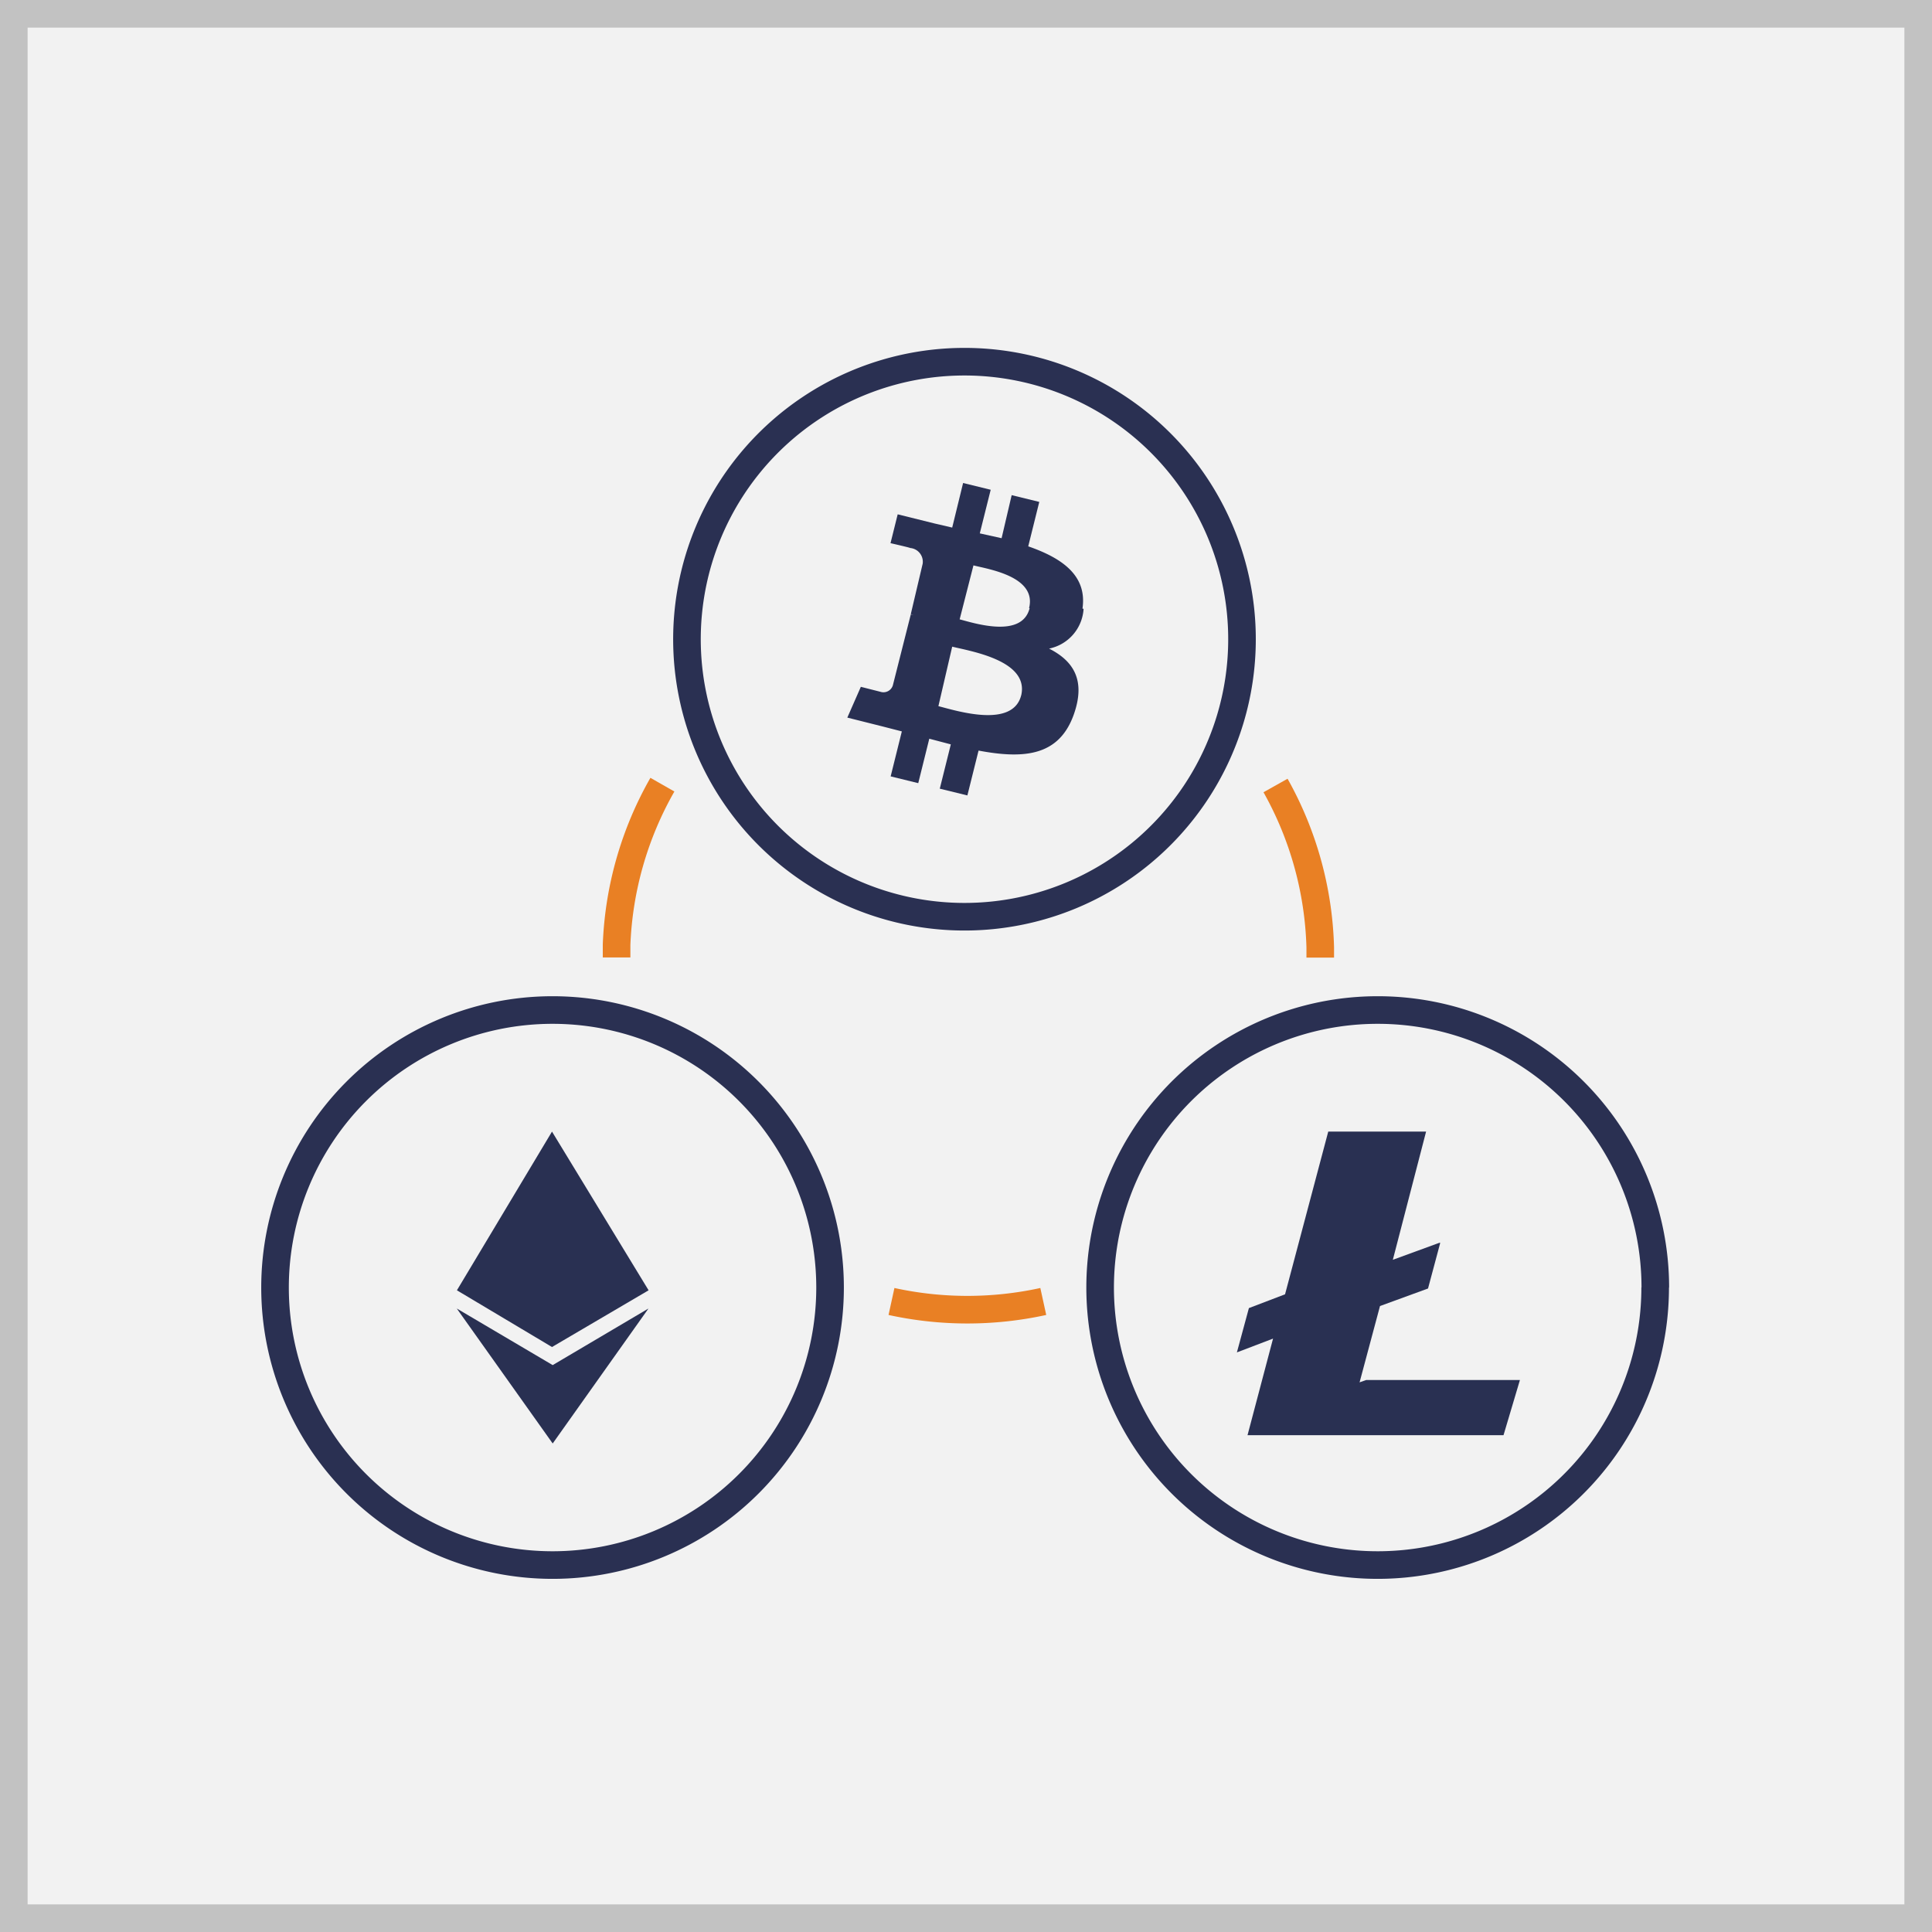 <svg id="Layer_1" data-name="Layer 1" xmlns="http://www.w3.org/2000/svg" viewBox="0 0 140 140"><rect x="0" y="0" width="140" height="140" fill="#808080" stroke="none"/><defs><style>.cls-1{fill:#f2f2f2;}.cls-2{fill:#c2c2c2;}.cls-3,.cls-5{fill:none;stroke-width:2px;}.cls-3{stroke:#2a3052;stroke-miterlimit:10;}.cls-4{fill:#293052;}.cls-5{stroke:#e98024;stroke-linejoin:round;}</style></defs><title>cryptocurrencies</title><rect class="cls-1" x="1" y="1" width="138" height="138"/><path class="cls-2" d="M138,2V138H2V2H138m2-2H0V140H140V0Z"/><path class="cls-3" d="M119.94,93.29A20.11,20.11,0,1,1,99.84,73.19a20.11,20.11,0,0,1,20.11,20.11"/><path class="cls-4" d="M98.52,100.17,100,94.64l3.48-1.27.87-3.25,0-.08-3.42,1.25L103.34,82H96.25L93.12,93.79l-2.62,1L89.63,98l2.62-1L90.4,104h18.55l1.19-4H99"/><path class="cls-3" d="M60.15,93.29A20.11,20.11,0,1,1,40,73.19,20.11,20.11,0,0,1,60.15,93.29"/><path class="cls-4" d="M40,97.61,47,93.5,40,82,33.11,93.5,40,97.61Z"/><polygon class="cls-4" points="40.05 104.6 46.99 94.82 40.05 98.92 33.1 94.82 40.05 104.6"/><path class="cls-3" d="M90,46.32A20.11,20.11,0,1,1,69.94,26.21,20.11,20.11,0,0,1,90,46.32"/><path class="cls-4" d="M78.44,44.1c.35-2.38-1.45-3.65-3.93-4.51l.8-3.22-2-.49L72.58,39,71,38.65l.79-3.16-2-.49L69,38.23l-1.25-.29h0l-2.7-.67-.52,2.09s1.45.33,1.42.35a1,1,0,0,1,.91,1.14L66,44.5l.2.07L66,44.52,64.7,49.66a.71.71,0,0,1-.9.47s-1.42-.36-1.42-.36L61.4,52l2.55.64,1.4.36-.81,3.26,2,.49.8-3.22,1.56.41-.8,3.21,2,.49.81-3.25c3.34.63,5.85.38,6.91-2.64.85-2.43,0-3.84-1.8-4.75a3.13,3.13,0,0,0,2.5-2.88ZM74,50.38c-.61,2.43-4.7,1.12-6,.79L69,46.86c1.33.33,5.59,1,5,3.53Zm.61-6.31c-.55,2.21-4,1.09-5.07.81l1-3.91C71.58,41.24,75.15,41.76,74.57,44.07Z"/><path class="cls-5" d="M92.43,56.92a25.37,25.37,0,0,1,3.24,11.72q0,.37,0,.75"/><path class="cls-5" d="M44.68,69.38q0-.46,0-.92A25.36,25.36,0,0,1,48,56.86"/><path class="cls-5" d="M75.6,94.31a25.73,25.73,0,0,1-11,0"/></svg>